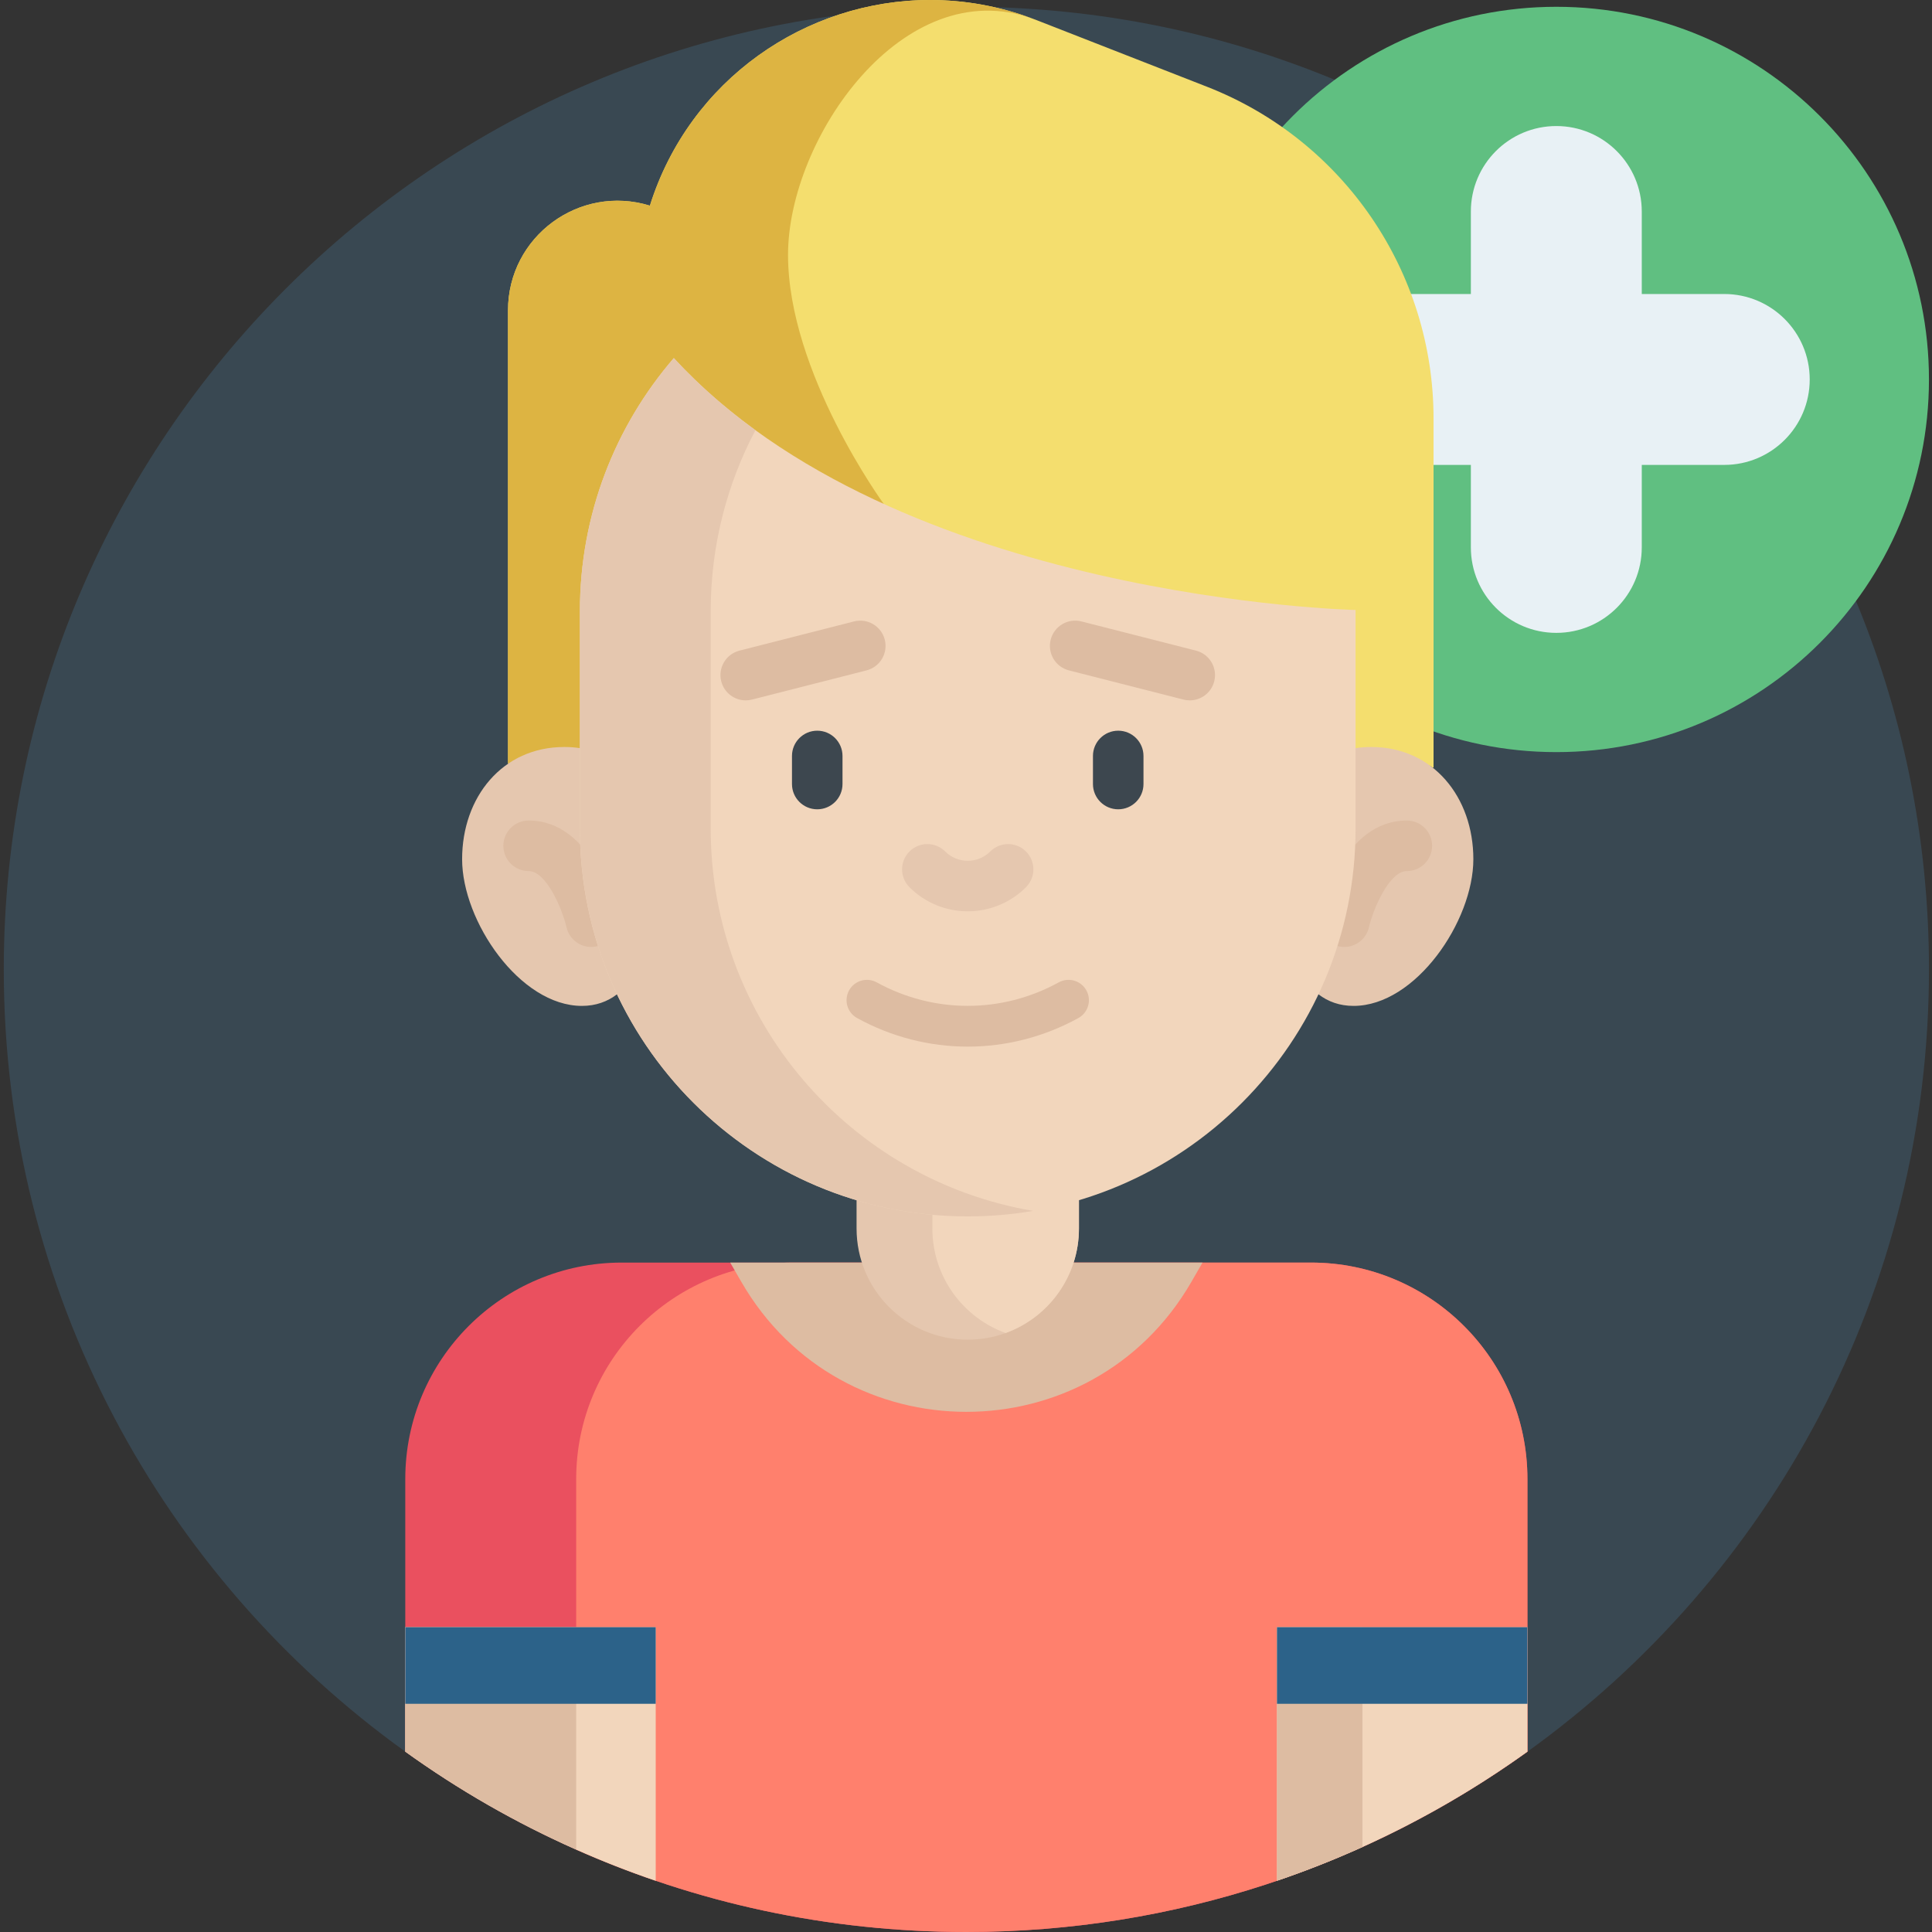 <svg height="512pt" viewBox="-1 0 512 512" width="512pt" xmlns="http://www.w3.org/2000/svg"><rect x="-1" y="0" width="512" height="512" fill="#333333" stroke="none"/><path d="m510.199 256.902c0 85.41-41.973 161.012-106.414 207.305-13.629 9.797-28.27 18.285-43.719 25.27-7.375 3.332-14.922 6.32-22.648 8.945-25.82 8.809-53.508 13.578-82.32 13.578-28.809 0-56.496-4.777-82.328-13.578-7.172-2.445-14.203-5.195-21.074-8.258-16.035-7.109-31.207-15.836-45.293-25.965-64.441-46.293-106.402-121.898-106.402-207.297 0-140.891 114.211-255.102 255.098-255.102 140.891 0 255.102 114.211 255.102 255.102zm0 0" fill="#394852"/><path d="m403.785 391.969v72.238c-41.867 30.082-93.199 47.793-148.688 47.793-36.816 0-71.801-7.797-103.402-21.836-16.035-7.121-31.207-15.848-45.293-25.977v-72.219c0-31.684 25.688-57.371 57.359-57.371h182.664c31.672 0 57.359 25.688 57.359 57.371zm0 0" fill="#ea505f"/><path d="m403.785 391.969v72.238c-41.867 30.082-93.199 47.793-148.688 47.793-36.816 0-71.801-7.797-103.402-21.836v-98.195c0-31.684 25.676-57.371 57.359-57.371h137.371c31.672 0 57.359 25.688 57.359 57.371zm0 0" fill="#ff806d"/><path d="m317.68 334.598-2.965 5.137c-26.5 45.891-92.742 45.891-119.238-.004l-2.965-5.133zm0 0" fill="#ddbca2"/><path d="m403.785 431.223v32.984c-13.629 9.797-28.27 18.285-43.719 25.27-7.375 3.332-14.922 6.32-22.648 8.945v-67.199zm0 0" fill="#f2d6bc"/><path d="m172.77 431.223v67.199c-7.172-2.445-14.203-5.195-21.074-8.258-16.035-7.109-31.207-15.836-45.293-25.965v-32.977zm0 0" fill="#f2d6bc"/><path d="m151.695 431.223v58.941c-16.035-7.109-31.207-15.836-45.293-25.965v-32.977zm0 0" fill="#ddbca2"/><path d="m360.066 431.223v58.254c-7.375 3.332-14.922 6.32-22.648 8.945v-67.199zm0 0" fill="#ddbca2"/><path d="m510.195 100.559c0 54.543-44.215 98.758-98.758 98.758-54.539 0-98.754-44.215-98.754-98.758 0-54.543 44.215-98.758 98.754-98.758 54.543 0 98.758 44.215 98.758 98.758zm0 0" fill="#60bf81"/><path d="m411.438 167.715c-12.504 0-22.645-10.137-22.645-22.645v-89.02c0-12.508 10.141-22.648 22.645-22.648 12.508 0 22.648 10.141 22.648 22.648v89.02c0 12.508-10.141 22.645-22.648 22.645zm0 0" fill="#e8f1f5"/><path d="m344.281 100.559c0-12.508 10.141-22.645 22.648-22.645h89.02c12.508 0 22.645 10.137 22.645 22.645 0 12.508-10.137 22.645-22.645 22.645h-89.02c-12.508 0-22.648-10.137-22.648-22.645zm0 0" fill="#e8f1f5"/><path d="m106.402 431.223h66.367v20.301h-66.367zm0 0" fill="#2c6289"/><path d="m337.418 431.223h66.367v20.301h-66.367zm0 0" fill="#2c6289"/><path d="m378.906 110.91v92.5h-.25c-4.355-3.438-9.875 6.375-16.273 6.375-1.438 0-2.824.098-4.145.305h-205.562c-1.32-.203-2.707-.305-4.145-.305-5.738 0-10.777-10.203-14.902-7.383v-120.152c0-19.555 18.922-33.508 37.602-27.75 10.516-33.43 41.34-54.5 74.25-54.5 9.023 0 18.195 1.582 27.152 4.93.391.141.785.293 1.176.445l45.082 17.625c36.195 14.152 60.016 49.047 60.016 87.91zm0 0" fill="#f4de6e"/><path d="m207.836 67.547c0 31.25 25.367 66 25.367 66l-23.41 64.715-57.117 11.828c-1.32-.203-2.707-.305-4.145-.305-5.738 0-10.777-10.203-14.902-7.383v-120.152c0-19.555 18.922-33.508 37.602-27.75 10.516-33.43 41.34-54.5 74.25-54.5 9.023 0 18.195 1.582 27.152 4.93-34.254-12.27-64.797 31.723-64.797 62.617zm0 0" fill="#ddb442"/><path d="m284.93 292.141v33.422c0 12.75-8.09 23.598-19.422 27.703-3.133 1.145-6.516 1.762-10.043 1.762h-.008c-16.27 0-29.457-13.188-29.457-29.465v-33.414zm0 0" fill="#e5c7af"/><path d="m284.93 313.238v12.324c0 12.75-8.09 23.598-19.422 27.703-11.328-4.098-19.418-14.953-19.418-27.703v-8.465c3.078.285 6.207.43 9.367.43 10.238-.004 20.133-1.5 29.473-4.289zm0 0" fill="#f2d6bc"/><path d="m358.238 198.262c1.32-.203 2.707-.301 4.145-.301 16.426 0 27.07 13.312 27.07 29.738 0 16.43-15.312 38.875-31.742 38.875-3.695 0-6.766-1.133-9.312-3.078h-185.879c-2.547 1.945-5.617 3.078-9.312 3.078-16.43 0-31.742-22.445-31.742-38.875 0-16.426 10.641-29.738 27.07-29.738 1.438 0 2.82.098 4.145.301" fill="#e5c7af"/><path d="m155.66 250.953c-3.039 0-5.793-2.086-6.516-5.172-1.234-5.211-5.453-14.938-10.055-14.938-3.699 0-6.695-3-6.695-6.695 0-3.699 2.996-6.699 6.695-6.699 16.742 0 22.496 22.703 23.098 25.289.836 3.605-1.402 7.203-5.004 8.039-.512.117-1.023.176-1.523.176zm0 0" fill="#ddbca2"/><path d="m355.258 250.953c-.504 0-1.012-.059-1.523-.176-3.602-.836-5.844-4.434-5.008-8.039.602-2.586 6.359-25.289 23.102-25.289 3.699 0 6.695 3 6.695 6.699 0 3.695-2.996 6.695-6.695 6.695-4.598 0-8.883 9.883-10.055 14.926-.719 3.094-3.473 5.184-6.516 5.184zm0 0" fill="#ddbca2"/><path d="m177.574 94.898c58.836 64.07 180.668 66.75 180.668 66.75v57.938c0 28.383-11.508 54.07-30.105 72.668-18.602 18.609-44.297 30.105-72.68 30.105-56.762 0-102.777-46.016-102.777-102.773v-57.629c0-25.633 9.375-49.059 24.891-67.062 0 0 0 0 .004.004zm0 0" fill="#f2d6bc"/><path d="m187.344 219.586v-57.629c0-17.32 4.289-33.637 11.855-47.949-7.812-5.672-15.105-12.012-21.625-19.109-.004-.004-.004-.004-.004-.004-15.516 18-24.891 41.43-24.891 67.062v57.629c0 56.758 46.02 102.773 102.777 102.773 5.91 0 11.699-.504 17.336-1.461-48.508-8.238-85.449-50.461-85.449-101.312zm0 0" fill="#e5c7af"/><path d="m196.621 185.605c-2.988 0-5.711-2.012-6.484-5.043-.914-3.582 1.254-7.227 4.836-8.141l30.355-7.738c3.586-.914 7.23 1.25 8.145 4.832.914 3.586-1.254 7.23-4.836 8.145l-30.355 7.738c-.555.141-1.113.207-1.66.207zm0 0" fill="#ddbca2"/><path d="m314.297 185.605c-.547 0-1.105-.066-1.66-.207l-30.355-7.738c-3.586-.914-5.75-4.559-4.836-8.145.914-3.582 4.559-5.75 8.145-4.832l30.355 7.738c3.586.91 5.75 4.559 4.836 8.141-.773 3.031-3.496 5.043-6.484 5.043zm0 0" fill="#ddbca2"/><path d="m215.578 214.473c-3.699 0-6.695-2.996-6.695-6.695v-7.441c0-3.695 2.996-6.695 6.695-6.695s6.695 3 6.695 6.695v7.441c0 3.699-2.996 6.695-6.695 6.695zm0 0" fill="#3d474f"/><path d="m295.34 214.473c-3.699 0-6.695-2.996-6.695-6.695v-7.441c0-3.695 2.996-6.695 6.695-6.695 3.699 0 6.695 3 6.695 6.695v7.441c0 3.699-2.996 6.695-6.695 6.695zm0 0" fill="#3d474f"/><path d="m255.457 241.508c-5.59 0-11.18-2.129-15.438-6.387-2.613-2.613-2.613-6.855 0-9.469 2.617-2.617 6.855-2.617 9.473 0 3.289 3.289 8.645 3.293 11.934 0 2.617-2.617 6.855-2.617 9.473 0 2.613 2.617 2.613 6.855 0 9.469-4.258 4.258-9.848 6.387-15.441 6.387zm0 0" fill="#e5c7af"/><path d="m255.461 277.367c-10.07 0-20.141-2.523-29.316-7.57-2.613-1.434-3.566-4.719-2.133-7.332 1.438-2.609 4.719-3.566 7.332-2.129 15.102 8.301 33.129 8.301 48.23 0 2.613-1.438 5.895-.48 7.332 2.129 1.434 2.613.484 5.898-2.133 7.332-9.176 5.047-19.246 7.57-29.312 7.57zm0 0" fill="#ddbca2"/></svg>